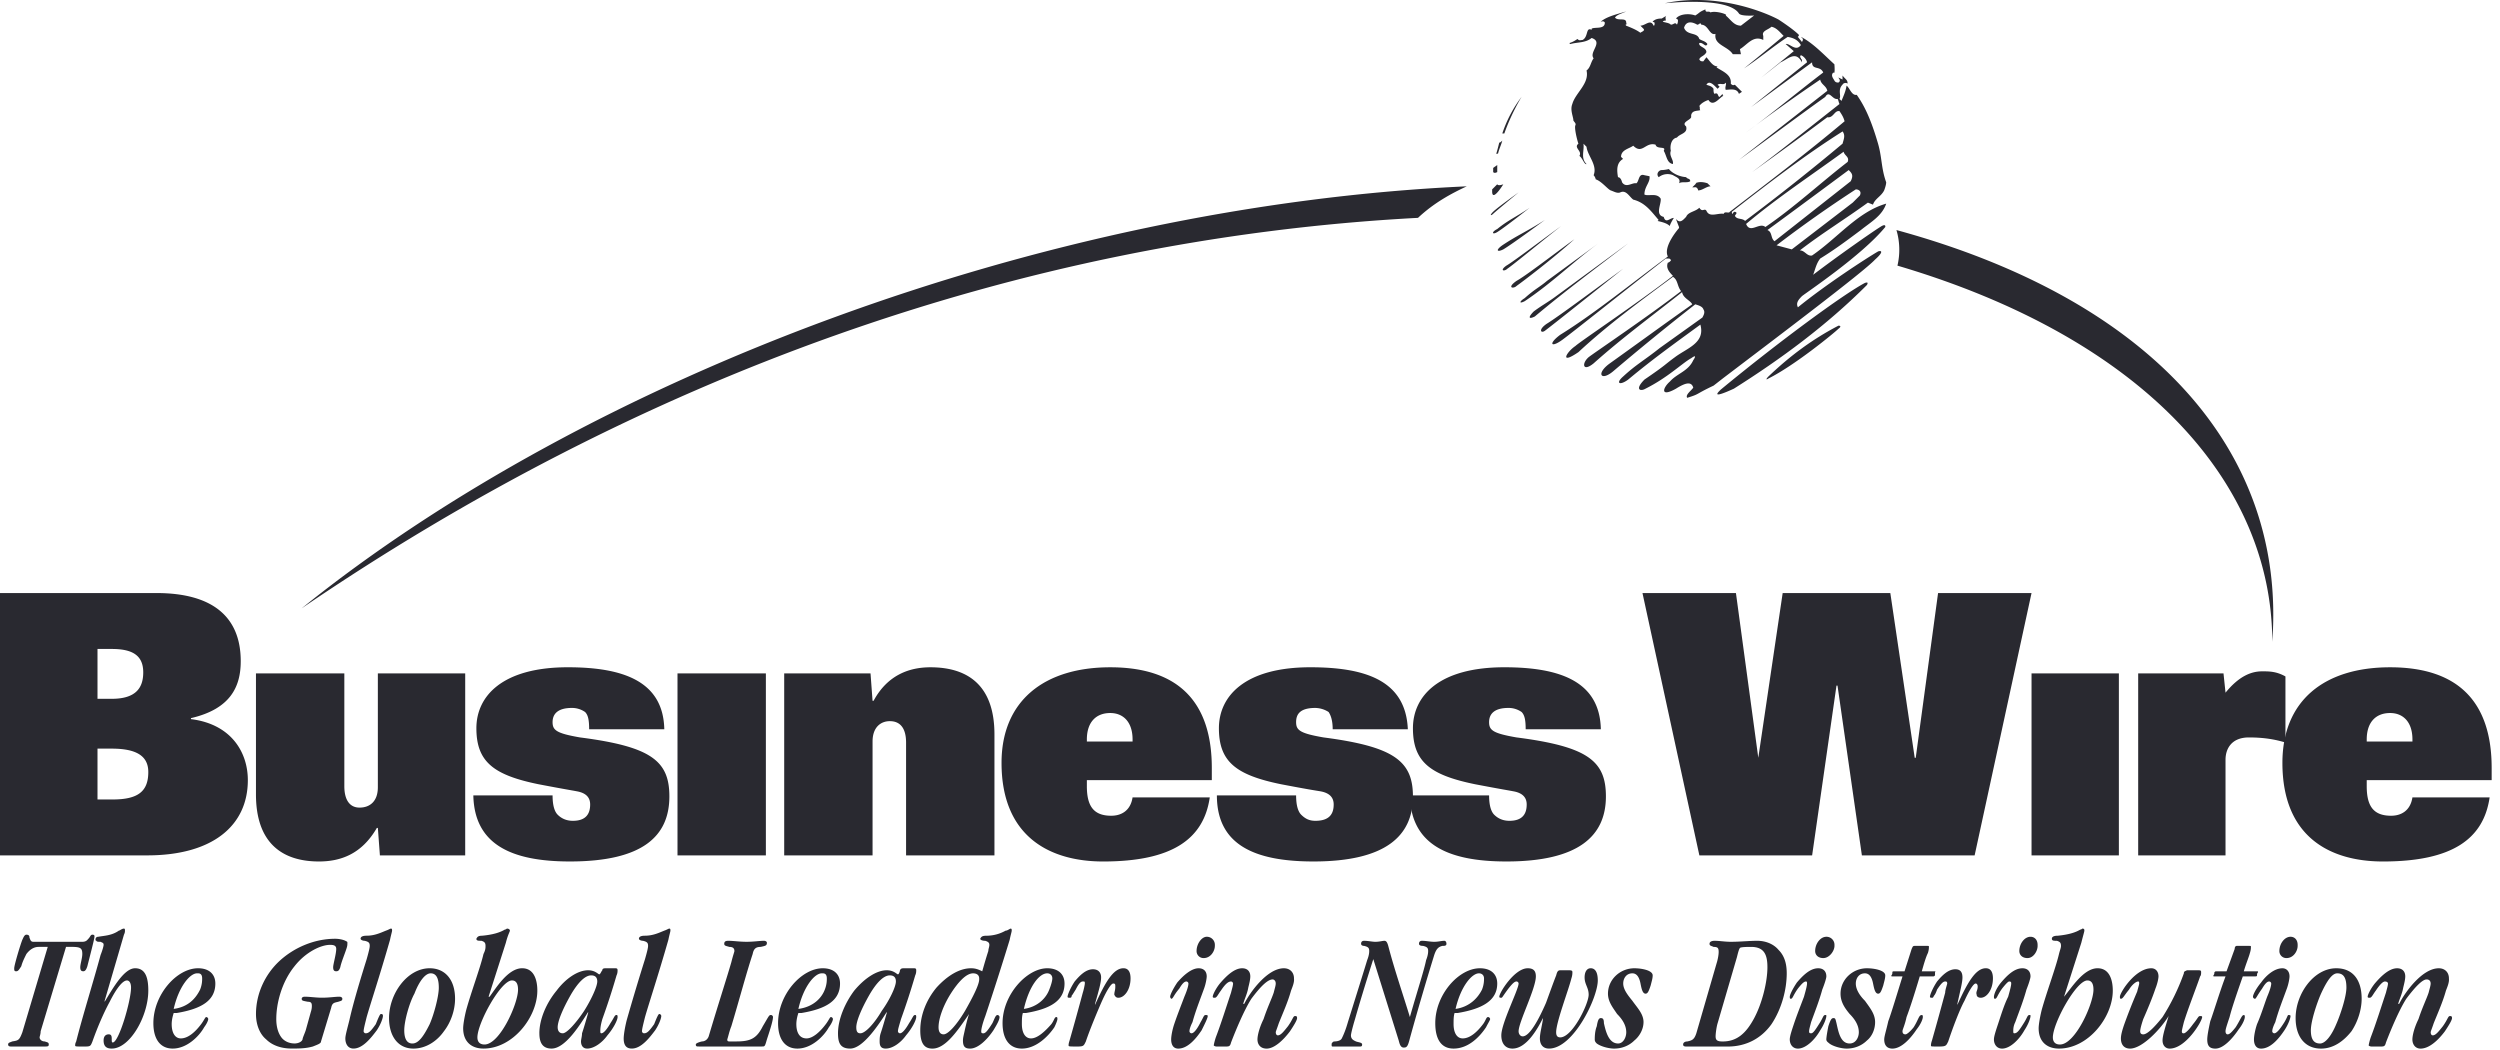 <svg width="200" height="84" viewBox="0 0 200 84" fill="none" xmlns="http://www.w3.org/2000/svg"><path fill-rule="evenodd" clip-rule="evenodd" d="M8.939 51.917c1.625 0 2.52.489 2.52 1.871 0 1.222-.569 2.117-2.52 2.117H7.8v-3.988h1.14zM0 68.43h11.783c5.2 0 8.044-2.359 8.044-6.02 0-2.196-1.299-4.474-4.55-4.88v-.08c3.17-.734 3.982-2.524 3.982-4.556 0-3.498-2.194-5.45-6.745-5.45H0V68.43zm7.801-8.54h1.137c1.95 0 2.926.57 2.926 1.871 0 1.546-.813 2.197-2.844 2.197H7.8V59.89zm29.416 8.54h-6.825l-.163-2.195h-.082c-1.218 2.114-2.926 2.683-4.632 2.683-2.925 0-5.038-1.463-5.038-5.368v-9.68h7.07v9.03c0 1.058.405 1.708 1.218 1.708s1.463-.488 1.463-1.627v-9.11h6.988V68.43h.001zm9.915-10.086c0-.732-.081-1.139-.326-1.383a1.818 1.818 0 0 0-1.055-.326c-1.138 0-1.545.488-1.545 1.139 0 .65.325.895 2.194 1.22 5.688.733 7.15 1.87 7.15 4.717 0 3.174-2.113 5.207-7.963 5.207-4.713 0-7.639-1.383-7.72-5.288h6.339c0 .815.162 1.301.407 1.547.324.324.73.488 1.218.488 1.056 0 1.382-.57 1.382-1.303 0-.405-.162-.893-1.057-1.056-.406-.08-.975-.164-3.088-.569-3.576-.734-4.957-1.79-4.957-4.475 0-2.602 2.113-4.88 7.313-4.88 4.47 0 7.639 1.139 7.72 4.96h-6.012v.002zm7.068-4.473h7.07V68.43H54.2V53.871zm8.534 0h6.908l.162 2.195h.082c1.137-2.114 2.925-2.683 4.55-2.683 3.007 0 5.12 1.463 5.12 5.368v9.679h-7.07v-9.029c0-1.058-.405-1.708-1.299-1.708-.73 0-1.382.488-1.382 1.627v9.11h-7.069V53.871h-.002zm24.215 5.449v-.163c0-1.383.732-2.115 1.87-2.115 1.055 0 1.787.732 1.787 2.114v.164H86.95zm3.656 4.473c-.162 1.058-.893 1.466-1.706 1.466-1.38 0-1.95-.732-1.95-2.359v-.488h9.996v-.977c0-5.205-2.6-8.052-8.126-8.052-5.283 0-8.696 2.683-8.696 7.646 0 5.939 3.9 7.89 8.126 7.89 5.526 0 8.046-1.79 8.532-5.125h-6.176zm16.01-5.449c0-.732-.163-1.139-.326-1.383a2.042 2.042 0 0 0-1.057-.326c-1.218 0-1.543.488-1.543 1.139 0 .65.325.895 2.194 1.22 5.608.733 7.152 1.87 7.152 4.717 0 3.174-2.195 5.207-7.964 5.207-4.796 0-7.72-1.383-7.72-5.288h6.338c0 .815.162 1.301.406 1.547.325.324.65.488 1.137.488 1.138 0 1.463-.57 1.463-1.303 0-.405-.162-.893-1.056-1.056-.487-.08-1.057-.164-3.169-.569-3.575-.734-4.957-1.79-4.957-4.475 0-2.602 2.113-4.88 7.314-4.88 4.55 0 7.638 1.139 7.8 4.96h-6.012v.002z" fill="#292930"/><path fill-rule="evenodd" clip-rule="evenodd" d="M122.054 58.344c0-.732-.082-1.139-.326-1.383a1.811 1.811 0 0 0-1.056-.326c-1.138 0-1.545.488-1.545 1.139 0 .65.326.895 2.195 1.22 5.688.733 7.151 1.87 7.151 4.717 0 3.174-2.194 5.207-7.964 5.207-4.712 0-7.638-1.383-7.719-5.288h6.338c0 .815.163 1.301.407 1.547.325.324.731.488 1.219.488 1.057 0 1.382-.57 1.382-1.303 0-.405-.163-.893-1.057-1.056-.406-.08-.975-.164-3.087-.569-3.576-.734-4.957-1.79-4.957-4.475 0-2.602 2.113-4.88 7.313-4.88 4.469 0 7.639 1.139 7.719 4.96h-6.013v.002zm9.344-10.899h7.477l1.788 13.177 1.951-13.177h8.612l1.951 13.177h.082l1.787-13.177h7.477l-4.552 20.985h-9.02L147 54.846h-.081L144.97 68.43h-9.021l-4.551-20.985zm31.125 6.426h6.987V68.43h-6.987V53.871zm8.532 0h6.825l.162 1.544c1.057-1.3 2.031-1.708 2.927-1.708.568 0 1.137 0 1.867.408v5.287c-.811-.245-1.705-.407-2.925-.407-1.381 0-1.869.895-1.869 1.79v7.646h-6.987v-14.56z" fill="#292930"/><path fill-rule="evenodd" clip-rule="evenodd" d="M189.338 59.32v-.163c0-1.383.731-2.115 1.869-2.115 1.057 0 1.788.732 1.788 2.114v.164h-3.657zm3.656 4.473c-.163 1.058-.893 1.466-1.706 1.466-1.382 0-1.95-.732-1.95-2.359v-.488h9.995v-.977c0-5.205-2.6-8.052-8.126-8.052-5.282 0-8.614 2.683-8.614 7.646 0 5.939 3.82 7.89 8.045 7.89 5.525 0 8.044-1.79 8.532-5.125h-6.176zm-45.912-37.498c-.325.326-3.494 2.93-5.607 3.985-.245.163-.163 0 0-.162 1.788-1.707 3.575-3.01 5.607-4.067 0 0 .325 0 0 .244zm-29.74-11.389C83.374 16.453 47.051 30.2 24.135 48.666c26.735-18.223 57.127-29.53 89.305-31.238 1.3-1.22 2.682-1.953 3.902-2.522zm64.438 36.442c0-12.607-10.158-24.24-29.984-30.097a5.56 5.56 0 0 0-.081-2.847c20.558 5.613 31.203 17.814 30.065 32.945zm-48.268-37.825c.325.407.975.65 1.463.65h-.082c.082.163.325.083.325.326-.243.163-.65 0-.893.163.162-.407-.245-.488-.487-.65a1.14 1.14 0 0 0-1.138.162c-.244-.245 0-.57.245-.57.244 0 .567-.081.567-.081zm3.087 1.14l.245.243c-.325 0-.65.326-.977.326 0 .163 0-.325-.325-.245h-.161l.325-.324h-.081c.324-.164.73-.082.974 0zm-17.145 2.277c.325-.326 2.031-1.545 2.031-1.545s-1.87 1.545-2.031 1.708c-.163.162-.327.162 0-.163zm.325 1.627c-.407.244-.488 0 0-.244.893-.731 1.543-.977 2.6-1.707 0-.002-1.95 1.545-2.6 1.951zm.486 1.384c-.486.243-.65.08-.081-.326 1.219-.814 2.032-1.139 3.414-2.033 0-.001-2.519 1.87-3.333 2.359zm1.057 2.927c-.244.244-.812.162 0-.407.732-.407 2.52-1.79 4.632-3.335-1.706 1.545-4.062 3.336-4.632 3.742zm-.731-1.382c-.244.243-.651.163-.081-.245.568-.325 2.925-2.115 4.388-3.172-1.463 1.139-3.819 3.091-4.307 3.417zm1.381 2.602c-.486.245-.405 0 0-.244.813-.732 1.219-.895 1.788-1.383l4.227-3.091c-2.115 1.546-3.82 3.255-6.015 4.718zm.813 1.221c-.487.244-.568.082-.081-.407.651-.488 1.138-.732 1.788-1.22l5.769-4.23c-2.519 1.952-4.956 3.742-7.476 5.857zm26.573-2.523c-3.25 3.254-6.908 5.939-10.647 8.298-1.949.894-1.218.243-1.056.08 4.631-3.823 9.833-7.646 11.539-8.54.245-.081.245 0 .164.162zm-21.696-8.458c0 .08 0 .08 0 0zm10.156-6.833c0-.082 0-.082 0 0zm-7.964 5.205l.081-.08-.081.08zm-6.094 13.178c.813-.488 3.982-2.847 6.095-4.392-2.031 1.627-5.607 4.474-6.256 4.962-.326.244-.569-.082.161-.57zm21.86-5.207c-.325.407-.407.896-.568 1.302 2.031-1.545 4.712-3.416 5.363-3.822.487-.326.407 0 .407 0-1.87 2.277-6.258 5.205-6.664 5.53-.325.326-.487.57-.325.895 2.194-1.79 5.444-3.905 6.42-4.474.243-.082.487 0-.244.651-.894.976-8.126 6.427-12.19 9.517l-.731.57c-1.545.732-1.057.65-2.113.976-.163-.243.325-.569.487-.813-.162-.57-.731-.326-1.383.082-1.299.731-1.056-.082-.486-.57.568-.651 1.463-.814 1.869-1.708 0 0 .405-.57-.162-.162-.732.406-1.869 1.545-3.658 2.44-.406.244-.893.082-.08-.732 1.788-1.22 1.543-1.138 2.437-1.79.976-.731 2.438-1.139 2.031-2.602-2.113 1.545-3.819 2.765-5.77 4.392-.65.488-1.056.326-.406-.244 1.057-.976 1.706-1.301 2.926-2.276l3.414-2.441c.08-.163.244-.407.08-.65-.08-.245-.407-.326-.65-.407a208.596 208.596 0 0 0-6.582 5.368c-.976.814-1.382.163-.245-.65 2.276-1.628 4.389-3.173 6.583-4.718-.163-.325-.731-.488-.813-.976-2.356 1.87-4.795 3.66-7.069 5.693-.894.732-.975 0-.406-.488.406-.325 4.875-3.335 7.394-5.287-.325-.406-.244-.895-.65-1.14-2.52 1.871-5.201 3.824-7.558 6.021-1.543 1.057-.975 0-.244-.488.325-.325 4.957-3.416 7.801-5.613-.325-.326-.568-.65-.406-1.057.081 0 .162-.082.243-.163 0-.082-.08-.163-.161-.163h-.244c-2.926 2.278-7.396 5.858-8.289 6.508-.895.65-1.138.325-.163-.407 2.763-1.708 5.851-4.23 8.614-6.264-.407-.814.893-2.277.893-2.277v-.081s-.162-.407-.245-.65c.326.405.57.081.813-.164.162-.406.732-.406 1.057-.731.244.406.406 0 .568.244.245.57.894.162 1.383.244.08-.244.405 0 .486-.163 3.088-2.359 6.176-4.717 9.182-7.239-.08-.325-.243-.57-.406-.813-.405-.081-.487.569-.975.488-1.95 1.463-3.982 2.927-6.014 4.392 2.276-1.708 4.713-3.66 6.988-5.45-.08-.162-.08-.326-.162-.407-.406.081-.65-.731-.975-.162-2.276 1.627-4.551 3.335-6.907 5.044l7.069-5.531c-.081-.408-.488-.489-.568-.895a155.638 155.638 0 0 0-5.933 4.23c2.113-1.546 4.145-3.254 6.176-4.8-.244-.569-.893-.163-.893-.813l-4.877 3.578 4.47-3.578c0-.163-.245-.489-.488-.57-.161.163.082.245 0 .326h.082v.245c-.488-.977-1.138-.245-1.706 0l-1.544 1.22c.893-.732 1.706-1.384 2.601-2.116l-.65-.569c.325-.082.811.65 1.217.081-.243-.406-.568-.569-1.056-.65-1.219.813-2.276 1.707-3.494 2.52.813-.65 2.195-1.79 3.169-2.603-.325-.324-.568-.65-.975-.731-.245.244-.813.325-.652.731v.327c-.811-.407-1.299.406-1.868.732l.08.407h-.65c-.406-.651-1.543-.732-1.382-1.627-.487.161-.568-.732-1.137-.732-.082-.243-.162 0-.326 0-.406-.243-.893-.325-1.056.245.244.65 1.056.325 1.219.894.244.163.487.163.65.407-.162.326-.325-.162-.65-.082-.082.326.568.326.568.732-.163.326-.488.326-.568.57.08.163.162.163.325.163l.244-.326c.244.244.487.732.894.732l-.081.08c.486.326 1.218.57 1.137 1.303.081.082.162.162.326.082l.568.568-.243.163c-.163-.488-.732-.325-1.057-.325-.081-.245.08-.408 0-.57-.162.244-.406 0-.65.162l.161.163-.161.163c-.245-.245-.651-.732-.894-.326.162.081.406.081.568.326 0 .163 0 .325.081.407.325-.163.245.244.406.244l.244-.244c0 .081 0 .163.082.163-.244 0-.813.976-1.219.325-.244.081-.569.245-.731.488.08.081 0 .244.08.326-.244.08-.65 0-.731.406v.163c-.081.243-.812.406-.406.731.162.57-.487.57-.731.895-.488.082-.569.733-.488 1.057-.161.407.244.733.163 1.058-.488-.082-.488-.65-.732-1.058.244-.406-.569-.08-.651-.488-.812-.244-1.057.813-1.788.082-.325.244-.975.325-.975.894l.162.163c-.569.325-.488.976-.406 1.464.244 0 .325.407.325.407.325.489.813 0 1.138.082.243-.162.161-.814.65-.65l.406.081c.081.489-.406.814-.406 1.465.325.163.975-.163 1.299.325.082.406-.486 1.302.244 1.464.163.569.488.081.813.081-.162.245-.325.57-.325.651-.244-.243-.65-.325-.975-.406l.081-.08c-.569-.652-1.058-1.384-2.032-1.628-.325-.243-.568-.813-1.057-.569-.244.081-.486-.082-.731-.162-.244-.081-.732-.732-1.218-.895 0-.082-.082-.244-.163-.325.325-.814-.487-1.547-.568-2.277l-.245-.245c.082.57-.243 1.14.245 1.627-.162.082-.325-.488-.569-.65.245-.408-.487-.651-.08-.977-.163-.488-.325-1.302-.245-1.464.081-.163-.08-.245-.162-.407v-.082c-.081-.408-.243-.814-.081-1.22.244-.895 1.382-1.627 1.138-2.684.325-.244.325-.65.568-.976-.406-.489.813-1.301-.162-1.627-.487.408-1.137.326-1.705.488l-.082-.081c.325-.081.651-.326.651-.326.162.163.244.082.406.082.488-.245.244-1.058.731-.814v-.088c.244-.163 1.057.082 1.057-.488-.081-.163-.244-.08-.325-.08.487-.408 1.218-.57 2.031-.814-.325.162-.732.244-.893.488.244.325.975-.082.893.488 0 .08-.081.08 0 .163.406.162.813.325 1.138.568.081-.08.406-.162.244-.325l-.244-.244c.406 0 .813-.568 1.056 0 .082 0 .082-.081.082-.244l-.163-.08c.245-.246.569-.246.732-.246l.406-.244c-.161.08-.081.244-.081.407-.08 0-.162 0-.244.082.162.08.488.08.65.244.244 0 .325-.244.488 0 .08-.163.08-.244.08-.408-.08 0-.08-.08-.162-.08.326-.408 1.138-.408 1.545-.245.405-.245.243-.245.812-.488 0 .325.244.08.406.243.406-.162 1.463.163 1.219.245.406.325.65.813 1.218.813l1.057-.813s-1.057.08-1.218-.163c-.894-1.382-5.933-.813-5.933-.813 4.145-.896 8.045.731 9.101 1.3 0 0 1.138.732 1.625 1.22v.08l-.08.083.325.407c.08-.082.08-.163.08-.245l-.162-.162c.976.488 1.87 1.464 2.682 2.196 0 0 .081.894-.081.65-.244.245 0 .489.081.651.081.162.244.162.325.162.245-.162 0-.325 0-.406l.326.163V6.04c.244.326.405.326.405.651-.08-.082-.325-.082-.405.082-.407.407-.081.895-.245 1.14l.163.16c.161-.405.325-.73.406-1.22.244.164.405.815.812.733.813 1.139 1.3 2.522 1.706 3.905.326 1.139.244 1.952.651 3.091 0 .245-.163.651-.163.651-.244.488-.731.65-.893 1.139l-.406-.163c-1.788 1.302-3.658 2.441-5.445 3.823.407 0 .568.489.976.408 2.031-1.384 3.657-3.498 5.933-4.149-.325.976-1.219 1.465-2.031 2.116-1.296.974-2.191 1.624-3.246 2.274zm-6.014-3.008a185.996 185.996 0 0 0 7.801-6.182c.081-.326.244-.651 0-.977-3.088 1.953-5.932 4.149-8.857 6.427v.08c0 .083.081.083.081.083 0-.082.08-.163.162-.163.243.08.081.163 0 .325.163.325.569.162.813.407zm1.625.488c2.276-1.547 4.47-3.58 6.582-5.207.162-.407-.245-.488-.325-.814-2.682 1.953-5.282 3.66-7.8 5.776.325.814 1.056-.163 1.543.245zm.731 1.138l6.095-4.8c.245-.488.081-.65-.161-.894 0 0-4.713 3.498-6.502 4.8.407.162.243.65.568.894zm6.258-3.09l.568-.57c.162-.325-.082-.488-.325-.488a100.187 100.187 0 0 0-6.339 4.474l1.218.326 4.878-3.743zM130.179 1.891h-.08v.08l.08-.08zm0-.082v.082-.082zm-10.4 11.389c-.081.08-.245.162-.325.243v.326c.08.08.161.08.325 0v-.569zm-.081-.896c.081 0 .161 0 .161-.08.081-.326.245-.652.325-.977-.08.082-.161.163-.244.163-.081.325-.161.65-.242.894zm.081 2.44l-.407.408v.162c0 .895.893-.57.893-.57s-.406.163-.486 0zm.405-4.067h.163c.568-1.627 1.381-2.929 1.381-2.929a10.277 10.277 0 0 0-1.544 2.929zM3.82 75.752h-.733c-.405 0-.73.243-.975.569-.162.324-.325.65-.407.975-.162.246-.243.407-.406.407-.162 0-.162-.08-.162-.243 0-.246.486-1.87.65-2.278.08-.162.162-.407.325-.407.245 0 .245.163.245.245.081.162.081.325.325.325h3.9c.326 0 .407-.162.488-.244.163-.162.163-.326.325-.326.163 0 .163.08.163.163 0 .162-.406 1.706-.568 2.357-.081.246-.163.407-.325.407-.163 0-.244-.08-.244-.324 0-.246.163-.734.163-1.058 0-.488-.163-.57-.894-.57h-.408l-2.03 6.752c0 .245-.083.407-.083.488 0 .162.163.326.407.326.245.081.325.081.325.244 0 .163-.082.162-.407.162h-2.6c-.082 0-.244 0-.244-.162s.162-.162.325-.244c.488-.08.569-.08.813-.734l2.031-6.83zm8.044 3.498c0 2.032-1.463 4.636-2.926 4.636-.406 0-.65-.163-.65-.65 0-.327.162-.489.407-.489.162 0 .243.081.243.325 0 .245 0 .326.082.326.487 0 1.463-3.336 1.463-4.393 0-.405-.163-.569-.326-.569-.325 0-.812.57-1.382 1.708-.487.895-.975 2.034-1.38 3.173-.163.406-.163.406-.732.406-.568 0-.65 0-.65-.081s0-.162.082-.325c.488-1.953 1.381-4.799 1.95-6.914.163-.407.244-.732.244-.813 0-.163-.081-.163-.244-.245-.162 0-.325 0-.325-.081-.081 0-.081-.081-.081-.081 0-.162.081-.244.244-.244.406-.082 1.056-.082 1.625-.488.081 0 .244-.163.407-.163.081 0 .081.08.081.163 0 .081 0 .162-.08.325-.163.569-.57 1.953-1.545 5.287v.081c.65-1.058 1.544-2.683 2.438-2.683.892 0 1.055.893 1.055 1.789zm3.982-1.384c.245 0 .326.164.326.407 0 .162 0 .489-.164.896-.325.65-.894 1.382-2.112 1.544.406-1.79 1.3-2.847 1.869-2.847h.081zm1.381.815c0-.732-.487-1.22-1.38-1.22-1.707 0-3.577 2.114-3.577 4.391 0 1.3.569 2.034 1.545 2.034 1.137 0 2.113-.977 2.519-1.707.243-.327.325-.57.325-.651 0-.082-.082-.164-.162-.164-.081 0-.163.246-.406.569-.488.65-1.057 1.139-1.626 1.139-.487 0-.73-.488-.73-1.14 0-.323.081-.65.162-.892h.243c1.95-.327 3.087-.978 3.087-2.36zm3.252 2.439c0-1.627.73-3.171 1.868-4.23 1.138-1.057 2.764-1.789 4.47-1.789.325 0 .65.08.813.162.162.08.162.08.162.161 0 .164 0 .246-.082.488-.161.488-.405 1.059-.487 1.466-.081.243-.163.324-.325.324-.163 0-.245-.08-.245-.324 0-.246.245-1.058.245-1.466 0-.243-.163-.324-.488-.324-.732 0-1.95.568-2.844 1.706-1.056 1.303-1.463 3.012-1.463 4.231 0 .651.163 1.137.407 1.464.243.326.65.488 1.056.488.325 0 .65-.162.65-.407.082-.244.163-.408.244-.651l.407-1.464c.082-.245.082-.407.082-.488 0-.245-.082-.326-.325-.326-.407-.081-.487-.081-.487-.244 0-.08.08-.161.244-.161.406 0 .893.08 1.38.08.57 0 1.057-.08 1.383-.08.163 0 .243.08.243.161 0 .162-.08.162-.325.244-.325.08-.487.08-.568.488l-.813 2.685c0 .162-.244.244-.65.405-.568.164-1.138.164-1.706.164-.813 0-1.544-.246-2.031-.734-.491-.402-.815-1.133-.815-2.029zm7.149 1.952c0-.244.163-.813.325-1.463.325-1.466.976-3.579 1.383-4.88.16-.572.243-.896.243-1.059 0-.246-.082-.326-.407-.407-.163 0-.325-.081-.325-.162 0-.161.162-.245.487-.245.65 0 1.137-.244 1.544-.406.244-.083.325-.163.406-.163.082 0 .082.08.082.163 0 .081-.082.325-.163.732-.813 2.847-1.543 5.042-1.869 6.18-.162.654-.244.978-.244 1.14 0 .08.08.162.163.162.243 0 .407-.162.812-.732.163-.405.325-.813.406-.813.163 0 .163.081.163.162 0 .164-.163.65-.488 1.139-.488.65-1.138 1.465-1.869 1.465-.404.001-.649-.324-.649-.813zm7.477-4.067c0 .734-.407 2.197-.731 2.929-.488.977-.894 1.546-1.383 1.546-.405 0-.65-.326-.65-1.058s.406-2.197.813-2.929c.406-1.058.893-1.627 1.3-1.627.407 0 .65.327.65 1.14zm1.3.896c0-1.547-.813-2.44-2.031-2.44-1.788 0-3.25 2.032-3.25 3.986 0 1.463.73 2.44 1.95 2.44.976 0 1.869-.57 2.439-1.385.567-.73.892-1.708.892-2.601zm5.039-.732c0 1.139-1.463 4.391-2.682 4.391-.407 0-.57-.243-.57-.569 0-1.139 1.87-4.556 2.764-4.556.325 0 .487.246.487.734zm1.543.08c0-.814-.243-1.789-1.218-1.789-1.138 0-2.113 1.625-2.601 2.278h-.082l1.381-4.313c.163-.65.325-.893.325-.975 0-.083-.082-.163-.244-.163 0 0-.082.08-.163.08-.407.246-.975.408-1.788.489-.325 0-.407.083-.487.245 0 .162.162.162.407.162.244.08.325.161.325.407 0 .162 0 .325-.163.651-.243 1.058-.975 3.01-1.38 4.473-.163.653-.245 1.222-.245 1.465 0 1.14.73 1.627 1.625 1.627 2.358 0 4.308-2.522 4.308-4.636zm4.795-.731c0 .405-.488 1.463-1.056 2.359-.65.975-1.381 1.787-1.706 1.787-.244 0-.406-.161-.406-.486 0-.488.406-1.465 1.056-2.604.568-.975 1.138-1.544 1.625-1.544.324 0 .487.163.487.488zm-4.632 4.146c0 .734.243 1.222.975 1.222 1.138 0 2.356-2.034 2.926-2.928v.08c-.163.57-.325 1.14-.488 1.625 0 .246-.082.489-.082.653 0 .325.163.57.488.57.569 0 1.219-.489 1.626-1.059.487-.569.812-1.22.812-1.465 0-.081 0-.162-.081-.162-.163 0-.163.162-.488.65-.325.57-.569.813-.731.813-.082 0-.082-.08-.082-.161 0-.162 0-.405.163-.975a57.222 57.222 0 0 0 1.136-3.498c.082-.164.082-.327.082-.408 0-.161-.082-.161-.244-.161h-.65c-.163 0-.325 0-.325.161-.081.081-.163.327-.245.327-.082 0-.325-.327-.893-.327-.814 0-1.788.651-2.52 1.628-.81.976-1.38 2.279-1.38 3.415zm6.745.408c0-.244.08-.813.243-1.463a183.879 183.879 0 0 1 1.463-4.88c.163-.572.245-.896.245-1.059 0-.246-.082-.326-.407-.407-.163 0-.325-.081-.325-.162 0-.161.162-.245.487-.245.65 0 1.138-.244 1.544-.406.244-.083.325-.163.407-.163.082 0 .082.08.082.163 0 .081-.082.325-.163.732-.813 2.847-1.544 5.042-1.869 6.18-.162.654-.243.978-.243 1.14 0 .08.08.162.163.162.243 0 .407-.162.812-.732.163-.405.324-.813.406-.813.082 0 .163.081.163.162 0 .164-.163.65-.487 1.139-.487.65-1.138 1.465-1.87 1.465-.488.001-.651-.324-.651-.813zm8.857-6.996c0-.243-.163-.324-.407-.324-.244-.08-.406-.08-.406-.246 0-.161.08-.243.325-.243.407 0 .894.08 1.463.08.569 0 1.056-.08 1.381-.08.163 0 .244.08.244.161 0 .246-.162.246-.488.327-.407 0-.569.161-.65.569-.488 1.463-1.138 3.903-1.706 5.776-.163.405-.244.812-.326 1.055 0 .084 0 .164.163.164h.568c1.138 0 1.626-.245 2.113-1.22.488-.814.488-.895.65-.895.081 0 .163.08.163.162 0 .245-.162.814-.487 1.79-.162.568-.162.568-.406.568h-5.039c-.162 0-.243 0-.243-.161 0-.081.162-.162.487-.244.243 0 .488-.163.568-.488.65-2.197 1.463-4.717 1.788-5.856.163-.649.245-.814.245-.895zm7.069 1.79c.243 0 .325.164.325.407 0 .162 0 .489-.162.896-.245.65-.894 1.382-2.113 1.544.405-1.79 1.3-2.847 1.868-2.847h.082zm1.381.815c0-.732-.487-1.22-1.38-1.22-1.707 0-3.576 2.114-3.576 4.391 0 1.3.569 2.034 1.544 2.034 1.138 0 2.113-.977 2.519-1.707.244-.327.325-.57.325-.651 0-.082-.082-.164-.163-.164-.082 0-.162.246-.407.569-.487.65-1.056 1.139-1.543 1.139-.569 0-.813-.488-.813-1.14 0-.323.08-.65.163-.892h.243c1.95-.327 3.088-.978 3.088-2.36zm4.47-.163c0 .405-.488 1.463-1.137 2.359-.57.975-1.3 1.787-1.707 1.787-.244 0-.325-.161-.325-.486 0-.488.406-1.465 1.056-2.604.568-.975 1.137-1.544 1.625-1.544.326 0 .488.163.488.488zm-4.632 4.146c0 .734.162 1.222.975 1.222 1.056 0 2.356-2.034 2.926-2.928v.08c-.163.57-.325 1.14-.488 1.625-.082.246-.082.489-.082.653 0 .325.082.57.488.57.57 0 1.22-.489 1.625-1.059.488-.569.813-1.22.813-1.465 0-.081 0-.162-.08-.162-.163 0-.163.162-.488.65-.325.57-.569.813-.731.813-.08 0-.163-.08-.163-.161 0-.162.082-.405.245-.975a58.727 58.727 0 0 0 1.138-3.498c.08-.164.08-.327.08-.408 0-.161-.08-.161-.244-.161h-.65c-.245 0-.325 0-.407.161 0 .081-.081.327-.163.327s-.325-.327-.893-.327c-.813 0-1.788.651-2.6 1.628-.732.976-1.301 2.279-1.301 3.415zm11.295-4.31c0 .408-.488 1.385-1.138 2.524-.73 1.22-1.38 1.87-1.706 1.87-.244 0-.407-.163-.407-.568 0-.732.407-1.79.975-2.686.569-.893 1.219-1.627 1.788-1.627.326 0 .488.164.488.408v.08zm-4.713 4.068c0 1.058.325 1.466.976 1.466 1.056 0 2.03-1.466 2.925-2.767-.162.489-.244.896-.325 1.22-.08.408-.162.651-.162.896 0 .486.162.65.57.65.65 0 1.38-.733 1.868-1.465.244-.405.488-.812.488-1.058 0-.08-.081-.162-.163-.162-.163 0-.244.327-.406.651-.407.651-.568.813-.732.813-.162 0-.162-.081-.162-.162 0-.162.082-.569.325-1.22.65-1.951 1.38-4.23 1.95-6.1.082-.407.163-.65.163-.731 0-.084 0-.164-.08-.164-.083 0-.244.163-.408.163a3.111 3.111 0 0 1-1.544.406c-.326 0-.407.083-.488.245 0 .081.162.162.407.162.243.08.325.162.325.326 0 .162-.082.325-.082.487-.162.488-.325 1.058-.488 1.627-.325-.162-.568-.244-.893-.244-.975 0-1.95.65-2.763 1.544-.813.977-1.3 2.196-1.3 3.417zm10.158-4.556c.244 0 .406.164.406.407 0 .162-.08.489-.244.896-.243.65-.893 1.382-2.031 1.544.406-1.79 1.218-2.847 1.868-2.847zm1.382.815c0-.732-.488-1.22-1.383-1.22-1.625 0-3.574 2.114-3.574 4.391 0 1.3.568 2.034 1.544 2.034 1.137 0 2.113-.977 2.601-1.707.162-.327.243-.57.243-.651 0-.082 0-.164-.082-.164-.161 0-.161.246-.405.569-.569.65-1.138 1.139-1.626 1.139-.487 0-.73-.488-.73-1.14 0-.323 0-.65.08-.892h.244c1.95-.327 3.088-.978 3.088-2.36zm5.282-.408c0 .896-.488 1.547-.975 1.547-.163 0-.245-.081-.325-.246 0-.243.08-.324.08-.65 0-.163 0-.244-.162-.244-.163 0-.488.488-.894 1.382-.325.732-.975 2.278-1.3 3.254-.162.325-.162.406-.65.406-.65 0-.731 0-.731-.081s0-.162.08-.406c.326-1.138.733-2.604 1.058-3.824.08-.243.162-.65.162-.731 0-.162 0-.162-.162-.162-.163 0-.325.162-.569.65-.162.244-.243.406-.325.489 0 .162-.081.162-.162.162s-.163 0-.163-.081c0-.164.245-.734.569-1.22.407-.488.893-.977 1.463-.977.406 0 .65.243.65.65 0 .408-.163.978-.488 2.117v.08c.813-1.79 1.462-2.928 2.275-2.928.406 0 .569.325.569.813zm6.744-2.602c0 .405-.325.975-.893.975a.555.555 0 0 1-.569-.569c0-.569.406-1.136.813-1.136a.64.64 0 0 1 .65.65v.08zm-.65 2.44c0 .161-.082.65-.243 1.058-.325.893-.65 1.708-.895 2.602-.162.327-.243.57-.243.732 0 .08.08.161.161.161.163 0 .407-.243.732-.893.245-.407.245-.569.406-.569.082 0 .163 0 .163.081 0 .164-.245.65-.488 1.139-.488.732-1.138 1.466-1.869 1.466-.407 0-.568-.327-.568-.734 0-.244.08-.732.243-1.22.245-.732.57-1.544.813-2.195.243-.569.325-.895.325-1.058 0-.081-.082-.162-.163-.162-.162 0-.325.162-.568.568-.487.571-.487.815-.65.815 0 0-.082-.081-.082-.162 0-.164.245-.653.569-1.139.487-.569 1.136-1.139 1.706-1.139.408-.001.651.241.651.649zm6.988.243c0 .246-.081.488-.243.896-.245.893-.651 1.79-.977 2.602-.161.488-.244.65-.244.732 0 .163.082.245.163.245.244 0 .487-.326.812-.731.406-.57.406-.815.569-.815.08 0 .161 0 .161.164 0 .162-.244.569-.568 1.056-.488.65-1.22 1.385-1.87 1.385-.488 0-.732-.327-.732-.734 0-.325.163-.975.488-1.625.325-.978.65-1.627.812-2.117.081-.326.162-.569.162-.731 0-.246-.162-.327-.243-.327-.407 0-.977.57-1.707 1.547-.568.893-1.218 2.44-1.624 3.497-.082.325-.163.325-.489.325h-.65c-.163 0-.244-.081-.244-.081 0-.08.081-.405.162-.651.406-1.058.813-2.359 1.22-3.579.08-.326.161-.569.161-.731 0-.081-.08-.162-.161-.162-.246 0-.489.244-.814.732-.244.324-.325.569-.488.569-.081 0-.162 0-.162-.081 0-.164.244-.653.568-1.058.488-.57 1.137-1.22 1.787-1.22.407 0 .65.243.65.65 0 .244-.08.57-.161.894-.08.488-.325.978-.407 1.303h.082c.486-.978 1.869-2.847 3.169-2.847.488 0 .812.324.812.813v.08h.006zm9.264 3.01c.65-2.278 1.138-3.741 1.299-4.554.163-.407.163-.653.163-.734 0-.243-.081-.324-.406-.405-.244 0-.326-.08-.326-.164 0-.161.082-.243.244-.243.325 0 .65.08.976.08.326 0 .569-.08.812-.08.082 0 .163.08.163.243 0 .164-.163.164-.325.164-.325.081-.488.244-.652.732a231.979 231.979 0 0 0-1.949 6.669c-.163.65-.244.734-.488.734-.243 0-.325-.246-.405-.57l-2.032-6.507c-.65 2.033-1.138 3.66-1.463 4.8-.244.812-.325 1.22-.325 1.3 0 .325.245.408.406.489.244.08.488.08.488.243 0 .163-.081.162-.245.162h-2.032c-.163 0-.163 0-.163-.162s.082-.162.163-.243c.325 0 .568-.081.65-.246.163-.325.325-.732.488-1.3.813-2.603 1.299-4.15 1.543-4.962.163-.407.163-.653.163-.734 0-.243-.081-.324-.407-.405-.161 0-.243-.08-.243-.164 0-.161.081-.243.243-.243.326 0 .651.08.895.08.325 0 .568-.08.731-.08.162 0 .244.162.325.488.491 1.87 1.14 3.741 1.709 5.612zm5.526-3.498c.244 0 .406.164.406.407 0 .162 0 .489-.162.896-.325.65-.976 1.382-2.114 1.544.407-1.79 1.301-2.847 1.87-2.847zm1.463.815c0-.732-.488-1.22-1.383-1.22-1.706 0-3.574 2.114-3.574 4.391 0 1.3.487 2.034 1.462 2.034 1.219 0 2.114-.977 2.601-1.707.162-.327.325-.57.325-.651 0-.082-.082-.164-.162-.164-.162 0-.162.246-.406.569-.488.65-1.057 1.139-1.626 1.139-.486 0-.73-.488-.73-1.14 0-.323 0-.65.08-.892h.245c1.949-.327 3.168-.978 3.168-2.36zm5.768-1.058c.245 0 .245.08.245.161s0 .246-.081.488c-.244.978-1.219 3.498-1.219 4.31 0 .246.081.408.326.408.975 0 2.275-2.683 2.275-3.417 0-.569-.325-.813-.325-1.382 0-.408.162-.732.487-.732.407 0 .568.405.568.975 0 1.385-1.951 5.451-3.9 5.451-.488 0-.732-.326-.732-.814 0-.408.163-.975.244-1.544v-.081c-.405.812-1.299 2.44-2.437 2.44-.568 0-.893-.408-.893-1.059 0-.977 1.382-3.66 1.382-4.148 0-.081-.082-.162-.163-.162-.162 0-.325.162-.65.568-.487.653-.487.734-.568.734-.081 0-.163 0-.163-.081 0-.327 1.219-2.278 2.276-2.278.488 0 .65.243.65.65 0 .976-1.381 3.661-1.381 4.392 0 .246.162.407.325.407.569 0 1.299-1.382 1.869-2.685.325-.893.65-1.79.813-2.195.08-.327.161-.407.325-.407h.727zm5.934 4.148c0 .57-.326 1.14-.732 1.466-.406.405-.975.65-1.625.65-.406 0-1.057-.163-1.382-.407-.08-.08-.162-.161-.162-.326 0-.162 0-.651.162-1.056.081-.488.162-.651.325-.651.164 0 .245.08.245.405.161.732.406 1.627 1.138 1.627.405 0 .65-.488.65-.895 0-.568-.325-1.056-.732-1.464-.325-.488-.731-.977-.731-1.627 0-1.139.975-2.032 2.113-2.032.568 0 1.463.162 1.463.569 0 .243-.081.488-.162.812-.162.489-.244.651-.407.651-.244 0-.325-.407-.405-.812-.082-.407-.245-.815-.651-.815-.487 0-.732.407-.732.815 0 .488.406.977.732 1.382.404.57.893 1.057.893 1.708zm7.475-5.207c.08-.324.162-.65.244-.731.082-.081.65-.081.894-.081 1.057 0 1.299.65 1.299 1.627 0 1.139-.406 2.845-1.056 4.068-.65 1.217-1.382 1.87-2.52 1.87-.406 0-.569-.08-.569-.407 0-.246.082-.812.163-1.058l1.545-5.288zm-3.25 6.1c-.163.489-.325.572-.731.653-.163 0-.325.081-.325.244 0 .163.161.162.325.162h3.25c1.463 0 2.681-.651 3.494-1.79.812-1.22 1.219-2.764 1.219-4.068 0-.732-.163-1.382-.652-1.87-.406-.489-1.056-.732-1.705-.732-.651 0-1.382.08-2.114.08-.487 0-.893-.08-1.299-.08-.245 0-.406.08-.406.243 0 .164.161.164.325.246.325 0 .406.08.406.405 0 .246-.081.653-.162.895l-1.625 5.612zm11.052-6.993c0 .405-.407.975-.894.975-.407 0-.651-.243-.651-.569 0-.569.407-1.136.895-1.136a.64.64 0 0 1 .65.65v.08zm-.65 2.44c0 .161-.163.65-.327 1.058-.244.893-.568 1.708-.893 2.602-.081.327-.161.57-.161.732 0 .08 0 .161.161.161.163 0 .325-.243.732-.893.244-.407.244-.569.406-.569.082 0 .082 0 .082.081 0 .164-.163.65-.488 1.139-.407.732-1.138 1.466-1.788 1.466-.407 0-.65-.327-.65-.734 0-.244.161-.732.325-1.22.243-.732.568-1.544.812-2.195.162-.569.244-.895.244-1.058 0-.081 0-.162-.081-.162-.162 0-.325.162-.65.568-.407.571-.407.815-.568.815-.081 0-.081-.081-.081-.162 0-.164.243-.653.568-1.139.488-.569 1.057-1.139 1.706-1.139.406-.001.651.241.651.649zm3.9 3.66c0 .57-.245 1.14-.651 1.466-.407.405-.976.65-1.625.65-.406 0-1.057-.163-1.382-.407-.081-.08-.244-.161-.244-.326 0-.162.081-.651.162-1.056.162-.488.244-.651.406-.651.162 0 .162.08.244.405.163.732.325 1.627 1.057 1.627.488 0 .731-.488.731-.895 0-.568-.325-1.056-.731-1.464-.407-.488-.732-.977-.732-1.627 0-1.139.977-2.032 2.114-2.032.569 0 1.463.162 1.463.569 0 .243-.082.488-.162.812-.163.489-.245.651-.406.651-.244 0-.325-.407-.407-.812-.081-.407-.244-.815-.65-.815-.488 0-.731.407-.731.815 0 .488.325.977.731 1.382.406.57.813 1.057.813 1.708zm.73 1.383c0-.244.163-.732.326-1.464.245-.65.732-2.278 1.137-3.578h-.811c-.081 0-.081 0-.081-.08.081-.082.081-.165.081-.247 0-.081.08-.08.161-.08h.812l.569-1.79c.081-.162.081-.244.245-.244h.974c.162 0 .162 0 .162.081 0 .08 0 .244-.081.488-.162.325-.326.893-.488 1.464h.976c.081 0 .162 0 .081.08v.246c-.081.08-.081.08-.161.08h-1.058c-.487 1.628-.812 2.603-1.057 3.254-.162.734-.325.977-.325 1.139 0 .162.081.246.245.246.08 0 .325-.164.65-.57.407-.65.407-.977.65-.977.082 0 .082.081.082.162 0 .164-.163.569-.488.977-.486.732-1.218 1.547-1.949 1.547-.407-.002-.652-.246-.652-.734zm8.696-4.881c0 .896-.487 1.547-.975 1.547-.163 0-.326-.081-.326-.246-.081-.243.082-.324.082-.65 0-.163-.082-.244-.163-.244-.161 0-.486.488-.893 1.382-.407.732-.976 2.278-1.3 3.254-.162.325-.162.406-.732.406-.65 0-.65 0-.65-.081s0-.162.081-.406a255.14 255.14 0 0 0 1.057-3.824c0-.243.161-.65.161-.731 0-.162-.08-.162-.161-.162-.163 0-.326.162-.65.65-.082.244-.163.406-.245.489-.08.162-.08.162-.162.162-.081 0-.162 0-.162-.081 0-.164.245-.734.569-1.22.406-.488.893-.977 1.463-.977.406 0 .568.243.568.65 0 .408-.162.978-.407 2.117v.08c.813-1.79 1.463-2.928 2.276-2.928.406 0 .569.325.569.813zm3.575-2.602c0 .405-.325.975-.813.975-.405 0-.65-.243-.65-.569 0-.569.406-1.136.894-1.136.325 0 .568.243.568.65v.08h.001zm-.568 2.44c0 .161-.163.65-.325 1.058-.245.893-.569 1.708-.894 2.602-.161.327-.161.57-.161.732 0 .08 0 .161.081.161.244 0 .405-.243.811-.893.245-.407.244-.569.407-.569.081 0 .081 0 .081.081 0 .164-.163.65-.488 1.139-.406.732-1.137 1.466-1.788 1.466-.406 0-.65-.327-.65-.734 0-.244.162-.732.325-1.22.244-.732.488-1.544.813-2.195.162-.569.244-.895.244-1.058 0-.081 0-.162-.162-.162-.081 0-.245.162-.569.568-.406.571-.406.815-.568.815-.082 0-.082-.081-.082-.162 0-.164.163-.653.568-1.139.487-.569 1.058-1.139 1.707-1.139.405-.001.65.241.65.649zm5.037 1.058c0 1.139-1.462 4.391-2.681 4.391-.406 0-.568-.243-.568-.569 0-1.139 1.869-4.556 2.762-4.556.325 0 .487.246.487.734zm1.545.08c0-.814-.245-1.789-1.219-1.789-1.137 0-2.114 1.625-2.682 2.278l1.382-4.313c.163-.65.245-.893.245-.975 0-.083 0-.163-.163-.163 0 0-.081.08-.162.08-.406.246-.976.408-1.787.489-.325 0-.488.083-.488.245 0 .163.163.162.406.162.244.08.325.161.325.407 0 .162-.081.325-.162.651-.244 1.058-.975 3.01-1.382 4.473-.161.653-.244 1.222-.244 1.465 0 1.14.732 1.627 1.625 1.627 2.356 0 4.306-2.522 4.306-4.636zm.65 3.823c0-.244.08-.57.243-1.056a46.91 46.91 0 0 1 1.057-2.686c.082-.326.162-.568.162-.65 0-.082 0-.162-.08-.162-.163 0-.488.244-.732.65-.407.49-.488.733-.65.733-.081 0-.081-.081-.081-.162 0-.327 1.218-2.278 2.519-2.278.325 0 .568.243.568.65 0 .162-.081.57-.244.976-.245.734-.65 1.708-.976 2.442-.162.488-.244.812-.244.975 0 .163.081.246.244.246.326 0 .894-.57 1.544-1.385a17.493 17.493 0 0 0 1.706-3.498c0-.161.081-.161.245-.243h.975c.161 0 .161.08.161.161s0 .246-.08.327c-.244.732-.976 2.602-1.3 3.66-.081.327-.162.651-.162.732 0 .162.081.162.162.162s.325-.162.732-.732c.406-.486.406-.65.569-.65.08 0 .162 0 .162.08 0 .326-1.3 2.524-2.6 2.524-.326 0-.569-.246-.569-.651 0-.408.245-1.14.487-1.954-.649 1.058-2.113 2.605-3.088 2.605-.487-.002-.73-.327-.73-.816zm6.907.082c0-.244.081-.732.244-1.464.245-.65.731-2.278 1.219-3.578h-.894c-.08 0-.08 0-.08-.08.08-.082.08-.165.08-.247.082-.08.082-.08.163-.08h.811l.652-1.79c0-.162.08-.244.161-.244h.974c.163 0 .163 0 .163.081 0 .08 0 .244-.081.488-.082.325-.325.893-.487 1.464h1.057c.08 0 .08 0 .08.08-.08.081-.08.164-.08.246 0 .082-.081.08-.163.08h-.975c-.569 1.628-.894 2.603-1.057 3.254-.245.734-.325.977-.325 1.139 0 .162.08.246.162.246.162 0 .325-.164.65-.57.407-.65.488-.977.651-.977.08 0 .08.081.08.162 0 .164-.161.569-.486.977-.488.732-1.219 1.547-1.869 1.547-.488-.002-.65-.246-.65-.734zm7.232-7.483c0 .405-.325.975-.894.975a.555.555 0 0 1-.568-.569c0-.569.406-1.136.893-1.136.325 0 .569.243.569.65v.08zm-.65 2.44c0 .161-.081.65-.244 1.058-.325.893-.65 1.708-.893 2.602-.163.327-.245.57-.245.732 0 .08.081.161.163.161.161 0 .406-.243.812-.893.244-.407.244-.569.325-.569.08 0 .162 0 .162.081 0 .164-.162.65-.487 1.139-.487.732-1.138 1.466-1.869 1.466-.406 0-.568-.327-.568-.734 0-.244.08-.732.244-1.22.325-.732.568-1.544.812-2.195.244-.569.325-.895.325-1.058a.174.174 0 0 0-.162-.162c-.162 0-.325.162-.568.568-.407.571-.488.815-.57.815-.08 0-.161-.081-.161-.162 0-.164.244-.653.65-1.139.406-.569 1.057-1.139 1.706-1.139.324-.001.568.241.568.649zm4.551.894c0 .734-.488 2.197-.813 2.929-.406.977-.893 1.546-1.299 1.546-.488 0-.732-.326-.732-1.058s.488-2.197.813-2.929c.487-1.058.893-1.627 1.3-1.627.488 0 .731.327.731 1.14zm1.22.896c0-1.547-.732-2.44-2.033-2.44-1.788 0-3.25 2.032-3.25 3.986 0 1.463.731 2.44 2.031 2.44.976 0 1.789-.57 2.437-1.385.488-.73.815-1.708.815-2.601zm6.987-1.547c0 .246-.081.488-.245.896-.244.893-.65 1.79-.975 2.602-.163.488-.244.65-.244.732 0 .163.08.245.162.245.243 0 .487-.326.812-.731.407-.57.407-.815.568-.815.082 0 .163 0 .163.164 0 .162-.245.569-.569 1.056-.487.65-1.218 1.385-1.95 1.385-.406 0-.65-.327-.65-.734 0-.325.162-.975.487-1.625.325-.978.65-1.627.812-2.117.082-.326.162-.569.162-.731 0-.246-.162-.327-.325-.327-.325 0-.893.57-1.625 1.547-.569.893-1.219 2.44-1.625 3.497-.08.325-.162.325-.486.325h-.651c-.163 0-.245-.081-.245-.081 0-.08.081-.405.163-.651.406-1.058.813-2.359 1.218-3.579.081-.326.162-.569.162-.731 0-.081-.081-.162-.243-.162-.163 0-.406.244-.732.732-.245.324-.326.569-.488.569-.081 0-.162 0-.162-.081 0-.164.245-.653.569-1.058.487-.57 1.138-1.22 1.788-1.22.406 0 .65.243.65.65 0 .244-.081.57-.161.894-.082.488-.326.978-.406 1.303h.08c.487-.978 1.869-2.847 3.168-2.847.488 0 .813.324.813.813v.08h.005z" fill="#292930"/></svg>